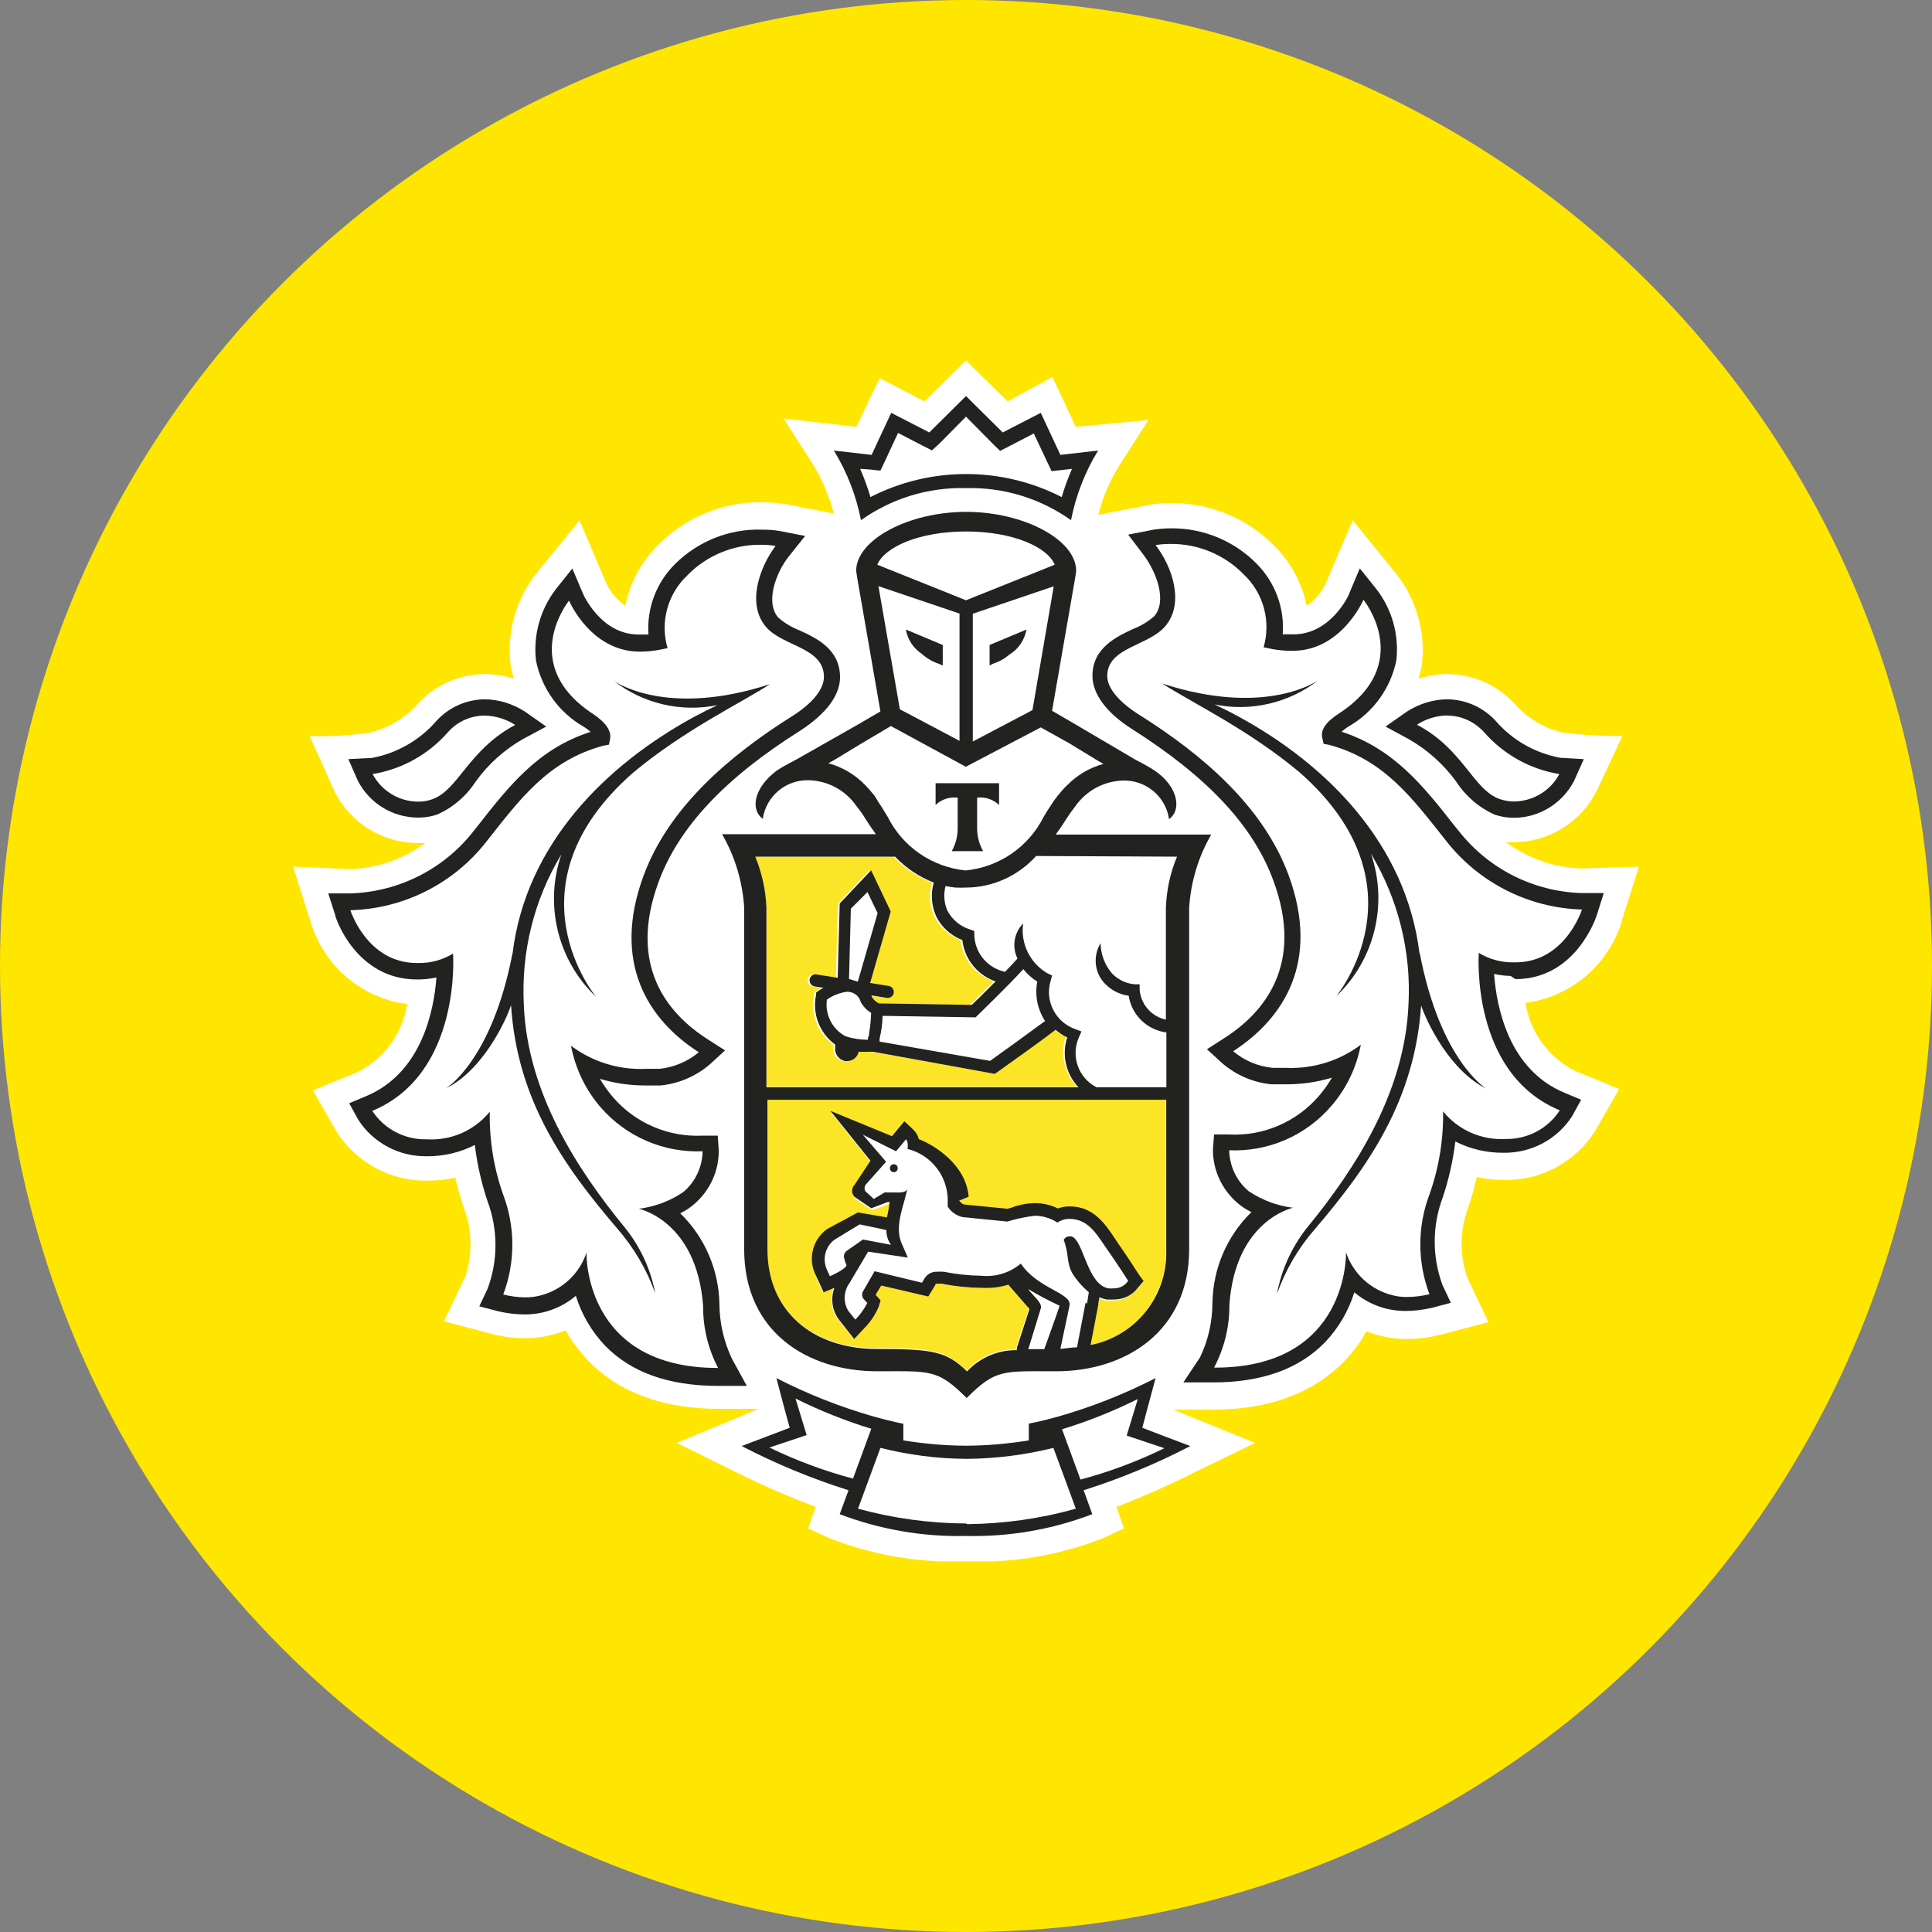 <svg width="5347" height="5347" viewBox="0 0 5347 5347" fill="none" xmlns="http://www.w3.org/2000/svg">
<rect x="0" y="0" width="5347" height="5347" fill="#808080" stroke="none"/>
<circle cx="2673.5" cy="2673.5" r="2673.5" fill="#FFE600"/>
<path d="M4486.79 2553.01L4536 2398.49L4375.96 2403.55C4301 2400.79 4228.8 2375.5 4168.1 2330.89H4189.71C4287.21 2330.43 4376.42 2274.79 4419.65 2187.41L4490.01 2037.03C4434.83 2037.49 4379.64 2034.27 4324.91 2027.37C4272.49 2014.96 4225.59 1986.44 4190.17 1945.98C4142.34 1894.93 4076.12 1865.96 4006.22 1865.5C3979.09 1865.5 3951.96 1870.09 3925.74 1878.37C3929.42 1865.96 3932.64 1853.54 3934.94 1840.66C3945.98 1750.99 3920.69 1660.39 3865.04 1589.11L3743.64 1439.65L3669.14 1614.4C3657.18 1639.24 3639.24 1660.85 3616.25 1676.49C3603.37 1613.94 3573.02 1556.92 3527.95 1511.85C3452.53 1434.59 3349.06 1391.36 3240.99 1392.28C3222.14 1392.28 3203.28 1393.66 3184.89 1396.42L3039.57 1424.93C3051.98 1376.19 3071.75 1329.74 3098.43 1286.97L3178.44 1162.35L2977.02 1181.2L2912.64 1043.24L2788.47 1110.84L2673.5 997.25L2558.53 1110.84L2434.36 1046.46L2369.98 1181.2L2168.56 1158.21L2248.57 1283.29C2275.25 1326.06 2295.02 1372.51 2307.43 1421.26L2169.48 1394.12H2164.88C2145.57 1391.36 2126.25 1389.98 2106.93 1389.98C1998.87 1389.07 1895.38 1432.29 1819.97 1509.55C1774.44 1555.08 1743.17 1613.03 1730.75 1676.49C1708.68 1661.31 1690.74 1640.62 1678.79 1616.24L1603.83 1440.11L1481.5 1590.03C1426.78 1661.31 1402.4 1751.45 1412.98 1840.66C1415.28 1853.54 1418.5 1865.96 1422.18 1878.37C1395.96 1870.09 1368.83 1865.5 1341.7 1865.5C1271.8 1865.96 1205.57 1894.93 1157.75 1945.98C1122.8 1985.99 1076.35 2014.5 1024.38 2027.37C969.198 2035.65 913.093 2038.87 856.988 2037.03L925.509 2189.71C968.738 2277.09 1057.95 2332.73 1155.45 2333.19H1177.06C1117.28 2376.88 1046 2402.17 971.957 2405.39L811 2398.49L860.207 2553.01C896.997 2673.96 1001.39 2762.71 1126.93 2778.82C1114.06 2860.21 1062.55 2930.57 988.972 2967.37L865.725 3017.49L931.948 3132.91C986.673 3217.99 1080.95 3268.58 1181.66 3267.66C1207.87 3267.66 1234.09 3264.9 1259.84 3259.39C1266.28 3287.44 1274.56 3315.49 1283.75 3342.62C1306.75 3403.32 1308.13 3469.54 1288.35 3531.17L1228.57 3656.71L1362.39 3692.13C1392.28 3699.94 1423.56 3703.62 1454.37 3703.62C1476.44 3703.62 1498.06 3701.32 1519.67 3696.26C1535.31 3692.59 1550.94 3687.99 1565.66 3682.01C1582.67 3712.82 1604.29 3741.34 1628.66 3766.63C1714.2 3854.46 1835.61 3899.07 1989.66 3899.07H2099.57L1872.86 3993.34L2044.85 4078.42C2114.29 4112.46 2185.12 4143.26 2257.32 4170.4L2236.61 4230.18L2295.94 4257.31C2394.36 4295.94 2498.75 4317.56 2604.52 4321.24H2745.7C2851.01 4317.56 2954.94 4295.49 3052.9 4256.86L3110.39 4230.18L3090.15 4170.4C3163.27 4142.34 3235.01 4110.61 3304.91 4075.2L3473.69 3993.34L3247.43 3901.37H3357.79C3511.86 3901.37 3633.72 3855.39 3718.8 3768.93C3743.64 3743.64 3764.79 3715.12 3781.8 3684.31C3796.52 3690.29 3812.16 3694.89 3827.79 3698.56C3849.41 3703.62 3871.02 3705.92 3893.09 3705.92C3923.91 3705.92 3955.18 3701.79 3985.07 3694.43L4119.35 3659.01L4060.95 3535.77C4038.87 3473.23 4039.79 3404.71 4063.25 3342.62C4072.91 3314.56 4080.72 3286.06 4087.16 3257.54C4112.91 3263.07 4139.59 3265.82 4165.8 3265.82C4267.43 3266.74 4362.16 3214.31 4415.97 3127.86L4481.27 3013.81L4359.86 2964.14C4286.29 2927.35 4234.78 2856.99 4221.91 2775.59C4347.45 2759.04 4451.84 2670.74 4488.64 2549.34L4486.79 2553.01V2553.01Z" fill="white"/>
<path d="M3226.28 3041.4H2122.57V3455.29C2122.57 3625.44 2245.36 3731.21 2427.01 3731.21C2578.77 3731.21 2618.78 3737.19 2674.89 3793.29C2710.29 3755.13 2760.42 3733.51 2812.85 3734.43V3727.99L2847.8 3620.38L2788.47 3555.53C2764.56 3562.9 2739.73 3565.66 2714.89 3564.28C2677.64 3563.81 2640.85 3560.13 2604.52 3552.78H2593.03C2587.96 3552.78 2587.96 3552.78 2586.59 3555.53L2579.69 3567.04L2567.27 3587.73L2543.36 3582.21L2437.13 3557.38L2422.42 3581.29V3584.05L2435.29 3598.31L2429.77 3616.7C2420.12 3639.23 2406.31 3659.47 2388.84 3676.95L2362.17 3705.46L2337.79 3675.11L2319.86 3652.57C2300.54 3627.28 2295.94 3594.17 2306.99 3564.28L2277.09 3576.69L2263.76 3547.26L2256.4 3526.56C2237.54 3482.88 2251.8 3432.29 2289.96 3404.7L2375.51 3358.71L2456.9 3374.81C2456.9 3366.99 2461.97 3338.93 2464.27 3332.03H2459.67L2413.67 3349.51L2367.69 3318.24C2358.49 3309.04 2358.03 3293.87 2367.69 3284.21L2411.37 3217.99L2300.54 3080.03L2466.56 3145.33L2478.06 3131.54L2501.05 3103.94L2527.27 3128.77C2534.17 3135.67 2538.76 3143.95 2541.06 3153.61C2587.05 3172 2672.12 3225.81 2679.02 3313.19L2652.81 3323.76C2656.03 3328.36 2660.17 3332.03 2665.23 3334.33L2786.64 3346.29L2797.67 3343.08C2818.37 3335.26 2840.44 3331.12 2862.52 3330.66C2884.59 3330.66 2906.2 3335.72 2925.98 3345.38C2934.72 3342.16 2944.37 3340.31 2953.57 3339.86H2959.55C3024.39 3339.86 3057.04 3388.61 3082.79 3427.24L3096.13 3446.55C3118.67 3478.74 3148.56 3525.65 3149.94 3527.48L3163.27 3548.18L3146.71 3567.49C3131.54 3587.73 3107.63 3599.23 3082.34 3599.23C3074.98 3599.68 3067.62 3599.68 3060.26 3599.23C3053.82 3597.85 3047.39 3596.01 3040.94 3593.25C3040.94 3599.68 3040.94 3607.51 3037.26 3613.94L3018.42 3722.47C3143.5 3697.18 3231.79 3584.97 3226.74 3457.13L3226.28 3041.4V3041.4ZM2121.19 3007.83H2980.7C2945.75 2971.04 2933.79 2918.16 2949.43 2869.86C2937.94 2864.35 2926.89 2856.99 2917.24 2848.72C2883.66 2873.54 2779.28 2948.04 2754.44 2966.9L2748.92 2970.58L2411.37 2910.79H2404.48C2393.44 2911.26 2382.4 2911.26 2371.36 2910.79C2368.14 2925.97 2354.81 2936.55 2339.64 2936.55H2334.11C2316.18 2933.33 2303.77 2916.31 2306.52 2898.38V2891.02C2262.84 2859.75 2242.14 2805.49 2253.64 2753.06V2747.08L2258.69 2743.4C2258.69 2743.4 2265.14 2738.8 2273.87 2733.74L2249.5 2730.06C2240.3 2728.22 2234.32 2719.95 2235.7 2710.75C2237.08 2701.55 2245.36 2695.57 2254.56 2696.95H2255.01L2313.42 2706.15L2318.94 2500.59L2405.86 2408.61L2460.12 2522.66L2403.1 2720.41L2454.6 2728.69C2463.8 2730.52 2469.78 2738.8 2468.4 2748C2467.02 2756.28 2460.12 2761.79 2451.84 2761.79H2449.09L2407.24 2754.9V2758.11C2411.84 2766.39 2418.74 2772.84 2427.47 2776.97L2684.54 2781.11L2750.3 2716.27C2700.18 2698.79 2664.31 2654.64 2658.33 2601.76C2626.14 2589.34 2599.92 2565.43 2585.21 2534.61C2572.79 2505.64 2570.49 2472.99 2579.23 2442.64C2538.76 2426.54 2501.97 2402.17 2472.08 2370.9H2090.38C2108.78 2415.97 2119.35 2463.79 2121.19 2512.09V3007.83V3007.83Z" fill="#FCE527"/>
<path d="M2473.92 3222.14C2468.4 3222.14 2463.34 3226.27 2462.88 3231.79V3232.25C2462.42 3238.23 2467.02 3243.75 2473 3244.21H2473.46C2479.89 3244.21 2484.49 3239.15 2484.49 3233.17C2484.49 3226.73 2479.89 3222.14 2473.92 3222.14V3222.14Z" fill="#222220"/>
<path d="M2473.46 3221.68C2473.92 3221.68 2473.92 3222.14 2473.92 3222.14C2474.38 3222.14 2474.38 3221.68 2474.84 3221.68H2473.46V3221.68ZM3224.88 3975.87L3161.43 3951.5L3178.9 3885.74L3198.21 3813.99C3111.3 3858.61 3020.24 3894.47 2926.43 3921.15C2880.44 3934.02 2847.33 3940 2847.33 3940V3986.45C2790.76 3995.65 2733.74 4000.71 2676.26 4001.16H2671.2C2613.71 4000.71 2556.68 3995.65 2500.12 3986.45V3940.47C2500.12 3940.47 2466.55 3934.02 2420.56 3921.15C2326.75 3894.47 2235.69 3858.61 2148.78 3813.99L2167.64 3885.74L2185.56 3951.5L2121.64 3975.87L2052.66 4002.09C2147.4 4051.29 2246.27 4092.22 2348.36 4124.41L2323.99 4190.64C2434.82 4232.94 2553.47 4253.64 2672.11 4250.88H2674.88C2793.52 4253.64 2912.17 4232.94 3023 4190.64L2999.08 4124.41C3100.72 4092.22 3199.59 4051.29 3294.33 4002.09L3224.88 3975.87ZM2129.46 4006.22L2232.47 3971.74L2201.66 3870.57C2269.26 3904.13 2339.16 3932.19 2411.36 3954.26L2360.78 4092.22C2281.22 4071.06 2203.5 4042.09 2129.46 4006.22ZM2676.26 4218.23L2673.96 4216.39C2572.79 4215.93 2472.07 4202.13 2374.58 4175.46L2436.66 4007.14C2513.92 4026.46 2593.48 4037.04 2673.49 4037.49H2678.56C2758.57 4036.58 2838.13 4026.46 2915.39 4007.14L2977.47 4175.46C2879.52 4203.05 2777.88 4217.31 2676.26 4218.23V4218.23ZM2989.89 4094.98V4093.6L2939.31 3955.64C3011.51 3933.56 3081.41 3905.52 3149.01 3871.94L3118.2 3973.11L3222.58 4008.06C3148.08 4044.39 3069.91 4073.83 2989.89 4094.98V4094.98ZM2673.5 1350.9C2777.43 1348.14 2879.52 1379.41 2964.13 1439.65C2977.48 1371.59 3002.77 1306.29 3039.1 1246.97L2934.71 1258.92L2880.44 1142.57L2775.13 1196.84L2673.5 1096.13L2571.86 1196.84L2466.55 1142.57L2412.28 1258.92L2307.89 1246.97C2344.23 1306.29 2369.52 1371.59 2382.86 1439.65C2467.47 1379.41 2569.56 1348.14 2673.5 1350.9ZM2407.68 1299.39L2436.67 1302.61L2449.08 1276.4L2485.41 1198.22L2553.01 1233.17L2579.22 1246.51L2600.38 1227.19L2673.5 1153.15L2746.61 1227.19L2767.77 1247.89L2793.99 1234.55L2861.13 1199.6L2897.91 1277.78L2910.34 1303.99L2939.31 1300.77L2966.9 1297.55C2955.86 1322.85 2946.21 1349.06 2938.39 1375.73C2772.37 1290.65 2575.09 1290.65 2409.07 1375.73C2401.25 1349.06 2391.59 1322.85 2380.56 1297.55L2407.68 1299.39V1299.39ZM4037.5 2300.08L4025.08 2284.91C3939.54 2175.91 3858.14 2072.44 3712.83 2025.07C3718.81 2020.01 3724.79 2015.41 3731.22 2011.28C3800.2 1972.18 3848.95 1905.05 3864.59 1827.33C3872.4 1756.96 3852.63 1686.61 3809.4 1630.5L3763.42 1573.02L3734.45 1641.54C3734.45 1645.68 3683.39 1755.59 3580.38 1755.59H3550.03C3555.55 1683.39 3529.34 1612.11 3478.29 1560.6C3416.21 1497.14 3330.67 1461.73 3241.92 1462.19C3225.36 1462.19 3208.8 1463.57 3192.71 1465.86L3122.34 1479.66L3166.04 1537.15C3200.07 1583.13 3230.87 1662.69 3194.54 1705.46C3177.07 1720.64 3157.29 1732.59 3135.68 1740.87C3089.69 1762.49 3023.47 1793.3 3023.47 1870.56C3023.47 1920.69 3062.56 1973.11 3132.92 2017.71C3340.33 2149.24 3468.63 2284.91 3524.28 2437.59C3610.27 2670.28 3498.07 2802.73 3389.07 2872.63L3340.33 2903.9L3383.09 2942.98C3421.27 2975.64 3468.17 2995.87 3518.3 3000.94H3560.14C3602.92 3000.94 3645.22 2994.96 3686.15 2982.54C3676.04 3000.47 3663.62 3017.48 3650.29 3033.12C3588.2 3105.32 3496.22 3144.87 3401.03 3139.81H3360.1L3356.88 3180.74C3356.42 3238.23 3381.72 3292.49 3425.4 3329.74C3436.9 3339.86 3449.78 3348.14 3463.57 3354.58C3395.51 3420.8 3356.88 3511.39 3355.5 3606.59C3355.5 3658.56 3343.54 3710.06 3321.01 3756.97L3275.02 3825.95H3356.88C3492.09 3825.95 3595.56 3788.7 3667.3 3714.67C3704.55 3675.57 3732.15 3628.21 3748.24 3576.7C3774.91 3599.23 3806.18 3614.87 3840.22 3622.69C3856.31 3626.36 3872.87 3628.21 3889.42 3628.21C3914.25 3628.21 3939.09 3624.99 3963 3619.46L4015.42 3605.67L3992.43 3556.92C3963.46 3479.21 3963.46 3393.21 3992.43 3315.48C4009.44 3264.9 4021.4 3212.48 4027.85 3159.13C4069.23 3180.29 4115.22 3190.86 4161.67 3190.4C4238.01 3191.32 4309.29 3153.62 4350.67 3089.68L4375.97 3043.7L4329.98 3024.39C4175.92 2960.46 4141.9 2788.47 4135 2695.57C4150.17 2698.79 4165.34 2700.64 4180.98 2701.09L4193.86 2709.83C4361.25 2709.83 4417.36 2539.21 4419.66 2531.86L4438.51 2471.61H4375.51C4243.07 2467.01 4119.36 2404.47 4037.5 2300.08V2300.08ZM4194.32 2663.39H4187.88C4154.31 2663.84 4121.19 2654.64 4092.69 2637.17C4092.69 2637.17 4068.31 2969.67 4316.19 3072.67V3074.05C4283.54 3123.72 4227.43 3153.15 4168.1 3152.23C4100.97 3156.37 4036.12 3127.86 3993.81 3075.89C3995.2 3154.07 3982.32 3232.25 3956.1 3305.83C3922.53 3394.59 3922.53 3493 3956.1 3581.76C3935.41 3586.81 3914.72 3589.57 3893.56 3589.57C3880.68 3589.57 3867.34 3588.19 3854.93 3584.98C3793.77 3570.26 3745.02 3525.19 3725.24 3465.86C3725.24 3465.86 3734.9 3785.02 3362.86 3785.02H3360.1C3388.15 3731.68 3402.87 3672.35 3402.41 3612.11C3418.51 3376.19 3578.55 3342.62 3578.55 3342.62C3534.39 3337.1 3492.54 3321.46 3455.76 3296.64C3422.19 3268.58 3402.87 3227.19 3401.95 3183.51C3509.56 3188.1 3613.49 3143.49 3683.85 3061.64C3726.17 3013.35 3754.22 2954.49 3766.17 2891.48C3706.85 2936.09 3633.73 2958.62 3559.69 2955.41H3521.98C3481.97 2951.26 3443.8 2935.63 3412.99 2909.41C3554.63 2817.44 3653.97 2660.16 3566.12 2421.48C3495.31 2230.18 3325.61 2087.16 3154.99 1979.55C3098.43 1944.59 3064.4 1905.05 3064.4 1871.01C3064.4 1791 3177.99 1788.7 3224.9 1733.05C3278.7 1670.51 3245.13 1569.34 3198.22 1508.63C3211.56 1506.33 3225.36 1505.41 3238.69 1505.41C3315.5 1504.49 3389.54 1535.31 3442.88 1590.49C3497.14 1642 3517.84 1719.72 3497.14 1791.46L3521.98 1796.51C3537.15 1799.28 3552.33 1800.66 3567.97 1801.11H3578.08C3712.83 1801.11 3773.53 1659.93 3773.53 1659.93C3773.53 1659.93 3917.01 1836.53 3705.93 1974.48C3669.6 1997.94 3653.5 2020.48 3659.95 2043.47L3663.16 2058.64L3678.34 2061.41C3831.47 2102.79 3908.27 2208.56 4003.47 2328.59C4093.6 2443.1 4229.73 2512.09 4375.51 2517.14H4378.27C4378.27 2517.14 4332.28 2663.39 4194.32 2663.39V2663.39Z" fill="#222220"/>
<path d="M3899.06 2045.77C3950.57 2075.2 3995.18 2115.22 4030.14 2163.04C4056.34 2203.51 4093.59 2235.7 4137.74 2255.01C4154.3 2260.54 4172.23 2263.29 4189.7 2263.29C4260.07 2263.29 4324.45 2223.29 4356.64 2160.73L4383.31 2100.96L4318.47 2097.28C4248.57 2084.4 4185.57 2048.53 4139.12 1994.72C4104.64 1957.47 4056.34 1935.86 4005.3 1935.4C3965.75 1935.86 3927.58 1947.81 3894.47 1968.97L3834.68 2010.82L3899.06 2045.77V2045.77ZM4006.68 1980.01L4005.3 1980.46C4044.38 1980.46 4081.18 1997.49 4107.39 2026.46C4161.2 2088.08 4234.78 2129.01 4315.71 2142.34C4290.89 2188.79 4242.59 2217.76 4189.7 2218.22C4176.83 2218.22 4163.96 2215.92 4151.54 2211.79C4077.04 2186.49 4050.83 2073.82 3921.6 2005.77C3946.89 1989.21 3976.33 1980.46 4006.68 1980.01V1980.01ZM3929.42 2638.55L3928.51 2637.63C3890.79 2334.11 3670.51 2114.75 3425.4 1981.84C3402.86 1969.43 3381.72 1959.31 3361.48 1949.65C3462.65 1970.35 3567.97 1945.51 3649.36 1882.05C3649.36 1882.05 3507.26 1986.44 3216.61 1891.71C3297.09 1944.14 3453.45 2017.71 3596.47 2137.29C3953.34 2450.92 3698.11 2757.2 3698.11 2757.2C3804.8 2656.02 3842.05 2501.51 3794.22 2362.62C3869.64 2488.17 3905.97 2633.49 3898.15 2779.73C3888.04 3020.71 3754.22 3231.33 3616.25 3399.19C3574.86 3452.07 3546.35 3514.15 3534.39 3580.38C3557.84 3514.61 3593.26 3453.91 3639.24 3401.49C3788.7 3226.27 3915.17 3044.62 3933.1 2782.95C3948.74 2828.93 4012.2 2962.76 4113.38 3012.88C4113.38 3012.88 3986.45 2936.55 3929.42 2638.55V2638.55ZM2025.54 3760.19C2003.47 3713.29 1991.51 3661.78 1991.04 3609.82C1989.66 3514.62 1950.58 3424.02 1882.51 3357.8C1896.31 3351.37 1909.19 3343.09 1920.69 3332.97C1964.37 3295.72 1989.66 3241.45 1989.21 3183.97L1986.44 3143.04H1945.06C1850.32 3147.64 1758.35 3108.55 1696.26 3036.35C1682.93 3020.72 1670.97 3003.7 1660.39 2985.77C1701.32 2998.18 1743.63 3004.16 1786.4 3004.16H1828.25C1878.38 2999.1 1925.74 2978.87 1963.92 2946.22L2006.68 2907.12L1957.94 2875.85C1848.49 2805.95 1736.73 2673.51 1822.73 2440.81C1878.38 2289.51 2006.68 2152.92 2215.92 2021.4C2286.29 1975.42 2324.91 1924.36 2324.91 1874.25C2324.91 1796.98 2260.07 1766.17 2212.71 1744.56C2191.09 1736.28 2171.31 1724.32 2153.84 1709.14C2117.05 1666.38 2147.86 1584.98 2182.35 1540.83L2228.34 1483.35L2157.52 1469.55C2141.42 1466.79 2124.87 1465.87 2108.31 1465.87C2018.64 1463.11 1932.18 1497.6 1868.71 1560.6C1816.75 1611.65 1789.62 1683.39 1794.68 1756.05H1767.09C1663.61 1756.05 1614.87 1646.6 1613.03 1642L1584.05 1573.48L1538.07 1630.97C1495.3 1687.07 1475.52 1757.43 1483.34 1827.79C1498.98 1905.52 1547.26 1972.65 1616.25 2011.74C1622.68 2015.88 1629.12 2020.48 1634.64 2025.54C1489.32 2071.53 1407.92 2176.38 1322.38 2285.37L1309.97 2301.01C1228.11 2405.4 1103.94 2467.94 971.499 2472.54H908.496L927.81 2532.79C927.81 2540.14 985.755 2710.76 1153.61 2710.76H1161.89C1177.52 2710.29 1192.7 2708.46 1207.88 2705.24C1200.98 2797.22 1166.95 2970.13 1012.43 3034.05L966.44 3053.37L991.733 3099.35C1033.12 3163.27 1104.4 3200.99 1180.74 3200.07C1227.19 3200.52 1272.72 3189.94 1314.11 3168.79C1320.55 3222.14 1332.5 3274.57 1349.52 3325.15C1378.49 3402.87 1378.49 3488.86 1349.52 3566.59L1326.52 3615.34L1378.95 3629.13C1402.86 3634.65 1427.7 3637.86 1452.53 3637.86C1469.09 3637.86 1485.64 3636.03 1501.74 3632.35C1535.77 3624.53 1567.04 3608.89 1593.71 3586.36C1609.81 3637.86 1637.4 3685.24 1674.65 3724.32C1746.85 3798.37 1850.32 3835.15 1985.06 3835.62H2066.92L2025.54 3760.19V3760.19ZM1985.99 3785.94C1613.95 3785.94 1623.14 3466.79 1623.14 3466.79C1603.37 3526.11 1554.62 3571.19 1493.46 3585.9C1481.04 3589.12 1467.71 3590.5 1454.83 3590.5C1433.67 3590.5 1412.98 3587.75 1392.75 3582.68C1426.32 3493.92 1426.32 3395.52 1392.75 3306.76C1366.53 3233.17 1354.12 3154.99 1355.5 3076.81C1313.19 3128.79 1248.34 3157.29 1181.2 3153.16H1178.9C1119.12 3154.08 1063.01 3124.19 1030.36 3074.51C1278.24 2971.51 1253.86 2639.02 1253.86 2639.02C1225.35 2656.5 1192.24 2665.69 1158.67 2665.23H1153.61C1015.65 2665.23 969.66 2518.99 969.66 2518.99H972.419C1118.2 2514.39 1254.78 2445.41 1344.92 2330.9C1439.65 2210.87 1516.91 2105.1 1670.05 2063.71L1685.23 2060.95L1688.45 2045.77C1692.59 2022.32 1676.49 1999.79 1642.46 1976.79C1431.38 1838.83 1574.86 1662.24 1574.86 1662.24C1574.86 1662.24 1634.64 1803.42 1770.31 1803.42H1776.74C1792.38 1802.96 1807.56 1801.58 1822.73 1798.82L1847.56 1793.77C1826.41 1722.02 1847.56 1644.3 1901.83 1592.8C1955.17 1537.61 2029.21 1506.8 2106.01 1507.72C2119.35 1507.72 2133.15 1508.64 2146.49 1510.94C2100.49 1572.1 2066.46 1673.27 2120.27 1735.36C2166.26 1789.17 2280.31 1791.47 2280.31 1873.32C2280.31 1907.35 2248.58 1946.9 2192.02 1982.31C2020.94 2089.92 1851.24 2232.94 1780.88 2424.25C1693.05 2662.93 1792.38 2821.59 1934.02 2912.18C1903.21 2937.94 1865.04 2954.03 1825.03 2958.17H1786.86C1712.82 2961.39 1639.7 2938.86 1580.38 2894.24C1592.33 2957.25 1620.38 3016.12 1662.23 3064.4C1732.59 3145.8 1836.99 3190.86 1944.6 3186.26C1943.68 3229.96 1924.37 3271.34 1890.79 3299.4C1854 3324.23 1812.15 3339.86 1768.01 3345.39C1768.01 3345.39 1928.5 3378.04 1945.98 3614.87C1945.51 3675.11 1960.24 3734.44 1988.29 3787.79L1985.99 3785.94V3785.94Z" fill="#222220"/>
<path d="M1156.83 2262.83H1157.28C1174.76 2262.83 1192.7 2260.07 1209.25 2254.56C1253.4 2235.24 1290.65 2203.05 1316.86 2162.58C1351.35 2114.75 1395.96 2074.74 1447.47 2045.31L1511.85 2010.82L1452.07 1968.97C1418.95 1947.81 1380.78 1935.86 1341.7 1935.4C1290.65 1935.86 1242.36 1957.47 1207.87 1995.19C1161.88 2048.53 1098.42 2084.86 1028.98 2097.74L964.137 2100.96L990.35 2160.74C1022.54 2223.29 1086.46 2262.37 1156.83 2262.83V2262.83ZM1239.6 2026.46C1265.36 1997.49 1302.15 1980.46 1341.24 1980.46C1371.13 1980.93 1400.56 1990.13 1425.85 2006.22C1295.71 2075.67 1268.58 2186.95 1195.91 2212.24C1183.96 2216.39 1171.08 2218.69 1158.2 2218.69C1104.86 2218.69 1056.11 2189.25 1031.28 2142.34C1112.22 2129.01 1185.8 2088.08 1239.6 2026.46ZM1449.77 2781.57C1441.95 2635.33 1477.82 2490.01 1553.7 2364.46C1505.88 2503.34 1543.13 2657.86 1649.82 2759.04C1649.82 2759.04 1394.13 2452.76 1751.45 2139.12C1894.47 2019.56 2050.37 1945.98 2130.85 1893.55C1840.21 1988.29 1698.1 1883.89 1698.1 1883.89C1779.5 1947.36 1884.36 1972.18 1985.53 1951.49C1965.29 1961.15 1944.13 1971.73 1921.61 1983.69C1676.49 2117.05 1454.83 2336.42 1418.5 2639.93V2637.63C1361.47 2935.63 1234.55 3011.97 1234.55 3011.97C1335.26 2962.3 1399.18 2828.02 1414.36 2782.03C1431.38 3044.17 1559.22 3225.82 1708.68 3400.56C1754.21 3452.99 1790.08 3513.69 1813.54 3579.46C1801.11 3513.69 1772.61 3451.62 1730.75 3399.19C1592.79 3231.33 1459.43 3020.71 1449.77 2781.57ZM2589.34 2227.88C2605.43 2212.24 2627.97 2204.89 2650.51 2207.64V2294.56C2650.05 2316.17 2644.53 2336.87 2633.95 2355.72H2720.86C2710.29 2336.87 2704.77 2316.17 2704.31 2294.56V2207.64C2726.38 2204.89 2748.92 2212.24 2765.01 2227.88V2167.64H2589.34V2227.88V2227.88ZM2553.01 1810.77H2552.09C2565.43 1822.27 2581.06 1831.46 2598.09 1836.99L2609.12 1842.04V1785.02L2507.03 1742.25C2512.08 1770.76 2528.64 1795.59 2553.01 1810.77ZM2795.37 1810.32L2794.91 1810.77C2819.29 1795.59 2835.83 1770.76 2840.9 1742.25L2738.81 1785.02V1841.59L2749.38 1836.52C2766.4 1831.01 2782.04 1821.81 2795.37 1810.32V1810.32Z" fill="#222220"/>
<path d="M2978.4 1579.91C2978.4 1493.91 2833.53 1416.65 2673.96 1416.65C2514.38 1416.65 2369.52 1493.91 2369.52 1579.91L2372.73 1601.07L2436.66 1968.96L2372.73 2006.21L2205.81 2100.95C2205.81 2100.95 2168.56 2120.26 2151.08 2131.76C2088.08 2177.75 2074.73 2239.37 2111.07 2266.05C2120.26 2203.5 2174.99 2157.51 2238.46 2159.36C2291.34 2160.74 2340.55 2187.41 2370.44 2231.09C2379.63 2242.14 2387.91 2254.09 2395.27 2266.05C2404.93 2281.69 2414.58 2295.48 2424.24 2308.81H1998.4C2034.27 2370.43 2054.96 2439.88 2059.56 2511.16V3457.13C2059.56 3687.06 2235.69 3795.14 2427.46 3795.14C2574.63 3795.14 2594.4 3788.24 2675.33 3869.18C2756.28 3788.24 2776.05 3795.14 2923.21 3795.14C3113.6 3795.14 3291.11 3686.14 3291.11 3457.13V2512.08C3295.71 2440.8 3316.41 2371.36 3352.28 2309.74H2921.83C2931.48 2296.4 2941.15 2282.6 2950.81 2266.96C2958.62 2255.01 2966.9 2243.05 2975.63 2232.01C3005.98 2188.33 3055.19 2161.66 3108.08 2160.27C3171.54 2158.44 3226.27 2204.42 3235.46 2266.96C3272.26 2240.75 3258.92 2174.99 3195.46 2132.69C3178.44 2120.73 3141.19 2101.87 3141.19 2101.87L2975.63 2004.38L2911.71 1967.13L2975.63 1599.23L2978.4 1579.91V1579.91ZM2431.14 1622.22L2655.56 1698.1V2050.36L2490.46 1962.99L2431.14 1622.22ZM2090.37 2370.9H2477.13C2507.02 2402.17 2543.81 2427 2584.29 2442.63C2575.54 2472.99 2577.84 2505.64 2590.26 2534.61C2604.98 2565.43 2631.19 2589.34 2663.38 2601.76C2669.35 2654.64 2705.23 2698.79 2755.36 2716.26C2727.76 2744.32 2700.63 2770.53 2689.59 2781.11L2432.52 2776.97C2423.78 2772.83 2416.88 2766.39 2412.28 2758.11V2754.89L2454.13 2761.79H2456.9C2465.17 2761.79 2472.07 2756.27 2473.45 2748C2474.83 2738.8 2468.85 2730.52 2459.66 2728.69L2408.15 2720.41L2465.17 2522.66L2410.9 2408.61L2323.99 2500.59L2318.47 2706.15L2260.07 2696.95C2250.87 2695.12 2242.59 2701.09 2240.76 2710.29V2710.75C2239.37 2719.94 2245.35 2728.22 2254.55 2730.07L2278.92 2733.74C2270.18 2738.8 2264.21 2742.48 2263.75 2743.4L2258.69 2747.08V2753.06C2247.19 2805.48 2268.35 2859.75 2311.58 2891.02V2898.38C2308.81 2916.32 2321.23 2933.33 2339.17 2936.54H2344.68C2359.86 2936.54 2373.2 2925.97 2376.42 2910.79C2387.46 2911.25 2398.04 2911.25 2409.07 2910.79H2415.96L2753.06 2971.96L2758.58 2968.28C2785.25 2949.42 2887.8 2876.3 2921.37 2850.09C2931.03 2858.36 2942.06 2865.73 2953.56 2871.24C2937.93 2919.53 2949.88 2972.41 2984.83 3009.21H2121.18V2512.08C2119.35 2463.79 2108.77 2415.96 2090.37 2370.9V2370.9ZM2892.4 2825.71C2857.45 2851.47 2771.45 2914.01 2740.18 2936.09L2434.36 2882.74V2874.46C2439.42 2853.77 2442.18 2832.61 2442.64 2811.46L2700.17 2815.6L2705.23 2810.54C2709.37 2806.4 2790.76 2727.76 2832.16 2682.24C2843.19 2696.03 2856.07 2707.53 2870.78 2716.73C2863.43 2754.44 2871.24 2793.52 2892.4 2825.71V2825.71ZM2381.48 2770.53V2771.91C2388.38 2784.79 2398.49 2795.82 2410.9 2803.19C2410.45 2822.04 2408.6 2840.44 2405.39 2858.83C2405.39 2862.96 2405.39 2867.11 2402.17 2871.24V2877.69C2381.01 2877.69 2360.32 2874.46 2340.08 2868.02C2303.3 2848.25 2282.6 2807.78 2288.58 2766.39C2305.13 2754.89 2323.99 2747.54 2343.76 2744.78C2360.79 2744.32 2375.96 2754.44 2381.48 2770.53V2770.53ZM2349.74 2709.36L2354.81 2514.84L2400.79 2468.85L2428.84 2527.26L2374.12 2716.73L2349.74 2709.36V2709.36ZM2890.1 3733.97H2845.95L2880.44 3621.3C2885.96 3605.66 2857.45 3585.43 2845.49 3567.5C2873.54 3584.51 2902.51 3599.68 2932.4 3613.49C2932.4 3617.16 2890.1 3733.97 2890.1 3733.97ZM3008.28 3607.96L3004.6 3604.75L2980.69 3728.91C2965.52 3728.91 2949.42 3732.14 2934.7 3733.05L2960 3613.49C2967.35 3578.07 2872.16 3567.5 2825.26 3497.14C2794.44 3522.88 2754.9 3534.84 2715.35 3530.71C2680.4 3530.25 2645.91 3526.56 2611.87 3519.67C2605.9 3519.21 2599.92 3519.21 2593.94 3519.67C2579.68 3518.75 2565.88 3526.11 2558.53 3538.52L2551.63 3550.02L2420.56 3518.29L2389.29 3572.56C2384.23 3579.91 2385.16 3590.03 2391.59 3596.47L2400.33 3606.13C2391.59 3623.14 2380.56 3638.78 2367.22 3652.11L2347.91 3628.2C2333.19 3604.29 2334.57 3573.48 2351.13 3550.94L2402.63 3464.02L2512.54 3480.58L2495.53 3441.49C2472.53 3389.99 2507.48 3324.22 2511.16 3286.51C2511.16 3298.01 2499.21 3300.31 2487.25 3300.31H2455.51C2453.21 3299.85 2450.46 3299.85 2448.15 3300.31L2418.26 3318.24L2394.81 3296.63C2391.13 3289.73 2392.51 3281.46 2398.04 3276.39L2452.3 3215.23L2387.91 3140.27L2479.89 3186.26L2507.48 3153.15C2514.84 3160.51 2511.62 3179.82 2511.62 3179.82C2578.31 3196.38 2624.75 3257.08 2622.91 3326.07V3339.4C2632.1 3354.11 2646.83 3364.23 2663.38 3368.37L2788.01 3380.79C2812.84 3372.97 2838.13 3367.91 2863.88 3364.69C2885.96 3364.69 2908.03 3371.59 2926.43 3383.54C2935.17 3377.57 2945.74 3373.88 2956.32 3373.43H2960.46C3016.11 3373.43 3039.55 3424.01 3069.45 3465.41C3091.98 3497.14 3122.33 3544.96 3122.33 3544.96C3113.6 3557.84 3099.34 3565.66 3083.71 3565.66C3078.19 3566.11 3073.13 3566.11 3067.61 3565.66C3007.83 3554.62 2999.09 3431.37 2965.05 3421.71H2959.54C2953.1 3421.71 2947.13 3425.39 2943.91 3431.37C2959.54 3473.22 2950.34 3490.24 2967.35 3523.35C2979.78 3543.12 2995.41 3561.06 3013.35 3576.24C3013.35 3576.24 3011.05 3594.63 3008.28 3607.96V3607.96ZM2338.25 3487.48H2337.33L2342.85 3501.74C2339.17 3514.15 2296.85 3532.09 2296.85 3532.09L2287.66 3511.85C2275.71 3482.88 2284.44 3449.77 2309.73 3430.91L2379.18 3388.61L2453.21 3404.24C2452.76 3418.96 2457.36 3433.21 2466.09 3445.17L2388.37 3430.46L2342.38 3462.64C2335.03 3469.09 2333.65 3479.2 2338.25 3487.48V3487.48ZM3227.65 3457.59C3232.71 3585.44 3143.95 3697.64 3018.41 3722.48L3039.55 3611.19C3039.55 3604.75 3041.85 3596.93 3042.78 3590.49C3049.21 3593.25 3055.66 3595.09 3062.09 3596.47C3069.45 3596.93 3076.8 3596.93 3084.17 3596.47C3109.46 3596.47 3133.38 3584.97 3148.55 3564.74L3165.11 3545.42L3151.3 3526.57C3151.3 3526.57 3120.5 3477.82 3097.51 3445.63L3084.63 3426.31C3058.87 3387.69 3026.22 3338.93 2961.38 3338.93H2955.4C2946.21 3339.4 2936.55 3341.24 2927.8 3344.46C2908.03 3334.8 2886.42 3329.74 2864.35 3329.74C2842.27 3330.2 2820.2 3334.34 2799.51 3342.16L2788.46 3345.38L2667.05 3333.42C2662 3331.12 2657.86 3327.44 2654.64 3322.84L2680.86 3312.26C2673.5 3224.43 2588.88 3170.62 2542.89 3152.68C2540.59 3143.03 2535.99 3134.75 2529.1 3127.86L2502.88 3103.02L2479.89 3130.61L2468.39 3144.41L2298.23 3074.51L2409.07 3212.47L2365.38 3278.69C2356.18 3287.89 2355.72 3303.07 2365.38 3312.73L2411.37 3344L2457.36 3326.52H2461.96C2461.96 3333.42 2456.9 3361.47 2454.6 3369.29L2374.58 3355.49L2289.04 3401.48C2249.49 3429.99 2235.69 3482.42 2256.39 3526.57L2266.05 3547.26L2279.38 3576.69L2309.28 3564.28C2298.23 3594.17 2302.83 3627.28 2322.15 3652.57L2340.08 3675.57L2364 3705.92L2390.67 3677.41C2408.15 3659.94 2421.94 3639.7 2431.6 3617.16L2437.12 3598.77L2424.24 3584.51V3581.75L2438.96 3557.84L2545.19 3582.67L2569.11 3588.19L2581.98 3567.04L2588.88 3555.54C2588.88 3553.24 2588.88 3552.78 2595.32 3552.78H2606.81C2643.15 3560.13 2679.93 3563.82 2716.73 3564.28C2741.55 3565.66 2766.39 3562.9 2790.31 3555.54L2849.17 3622.69L2814.22 3730.29V3736.73C2761.79 3735.82 2711.67 3757.43 2676.26 3795.59C2619.69 3739.49 2579.68 3733.51 2428.38 3733.51C2246.73 3733.51 2123.94 3627.28 2123.94 3457.59V3043.7H3227.65V3457.59V3457.59ZM3257.54 2370.9C3238.68 2415.51 3228.57 2463.34 3226.73 2512.08V2822.04C3186.72 2813.3 3156.83 2779.27 3154.07 2738.34V2724.09H3140.27C3116.35 2722.24 3094.28 2711.21 3077.73 2694.19C3057.49 2670.74 3046.46 2641.31 3046 2610.49C3026.22 2642.69 3028.06 2684.07 3051.06 2714.43C3068.99 2736.96 3095.21 2752.14 3123.71 2755.81C3131.99 2809.16 3174.76 2850.55 3228.1 2857.45V3009.21H3034.96C2984.38 2983.46 2963.22 2923.21 2985.76 2871.24L2993.11 2854.68L2976.1 2848.25C2920.91 2828.94 2890.55 2769.62 2908.03 2713.51L2911.71 2699.71L2898.83 2693.73C2850.55 2665.68 2823.88 2610.96 2831.69 2555.77C2806.4 2581.52 2799.96 2620.62 2816.05 2652.8C2806.86 2663.38 2794.91 2675.79 2781.57 2689.59C2733.28 2679.48 2698.33 2637.63 2696.49 2588.42V2576.92L2685.91 2572.79C2657.86 2564.51 2634.87 2545.19 2621.53 2519.43C2612.79 2498.29 2610.96 2474.37 2616.93 2452.29C2626.13 2454.14 2635.33 2455.51 2644.53 2456.44C2653.72 2456.89 2663.38 2456.89 2672.58 2456.44C2747.08 2456.44 2817.9 2424.24 2867.56 2369.06L3257.54 2370.9V2370.9ZM2959.54 2057.26L3034.96 2103.25L3053.81 2114.29C3014.73 2124.86 2979.31 2146.02 2951.26 2175.45L2948.04 2178.21C2941.61 2185.11 2935.63 2192.01 2929.65 2199.36L2925.97 2203.96C2919.99 2211.32 2914.47 2219.13 2909.41 2227.41L2906.66 2231.56C2900.21 2240.75 2894.23 2250.87 2888.26 2260.99C2846.41 2344.23 2765.01 2399.87 2672.58 2409.07C2580.14 2399.87 2498.74 2344.23 2456.9 2260.99C2450.92 2250.87 2444.94 2241.21 2438.96 2231.56L2435.28 2226.5L2420.56 2202.59L2416.43 2197.52C2410.45 2190.16 2404.47 2183.27 2398.49 2176.83L2395.27 2173.62C2367.22 2144.18 2331.8 2123.02 2292.72 2112.45L2312.03 2101.41L2387.91 2055.42L2465.63 2009.44L2673.03 2122.11L2880.44 2013.11L2959.54 2057.26V2057.26ZM2857.45 1965.29L2692.35 2052.21V1698.56L2916.31 1622.68L2857.45 1965.29V1965.29ZM2673.5 1661.31L2427.92 1562.89C2448.62 1513.23 2545.19 1470.92 2673.5 1470.92C2801.81 1470.92 2898.38 1513.23 2919.07 1562.89L2673.5 1661.31Z" fill="#222220"/>
</svg>
